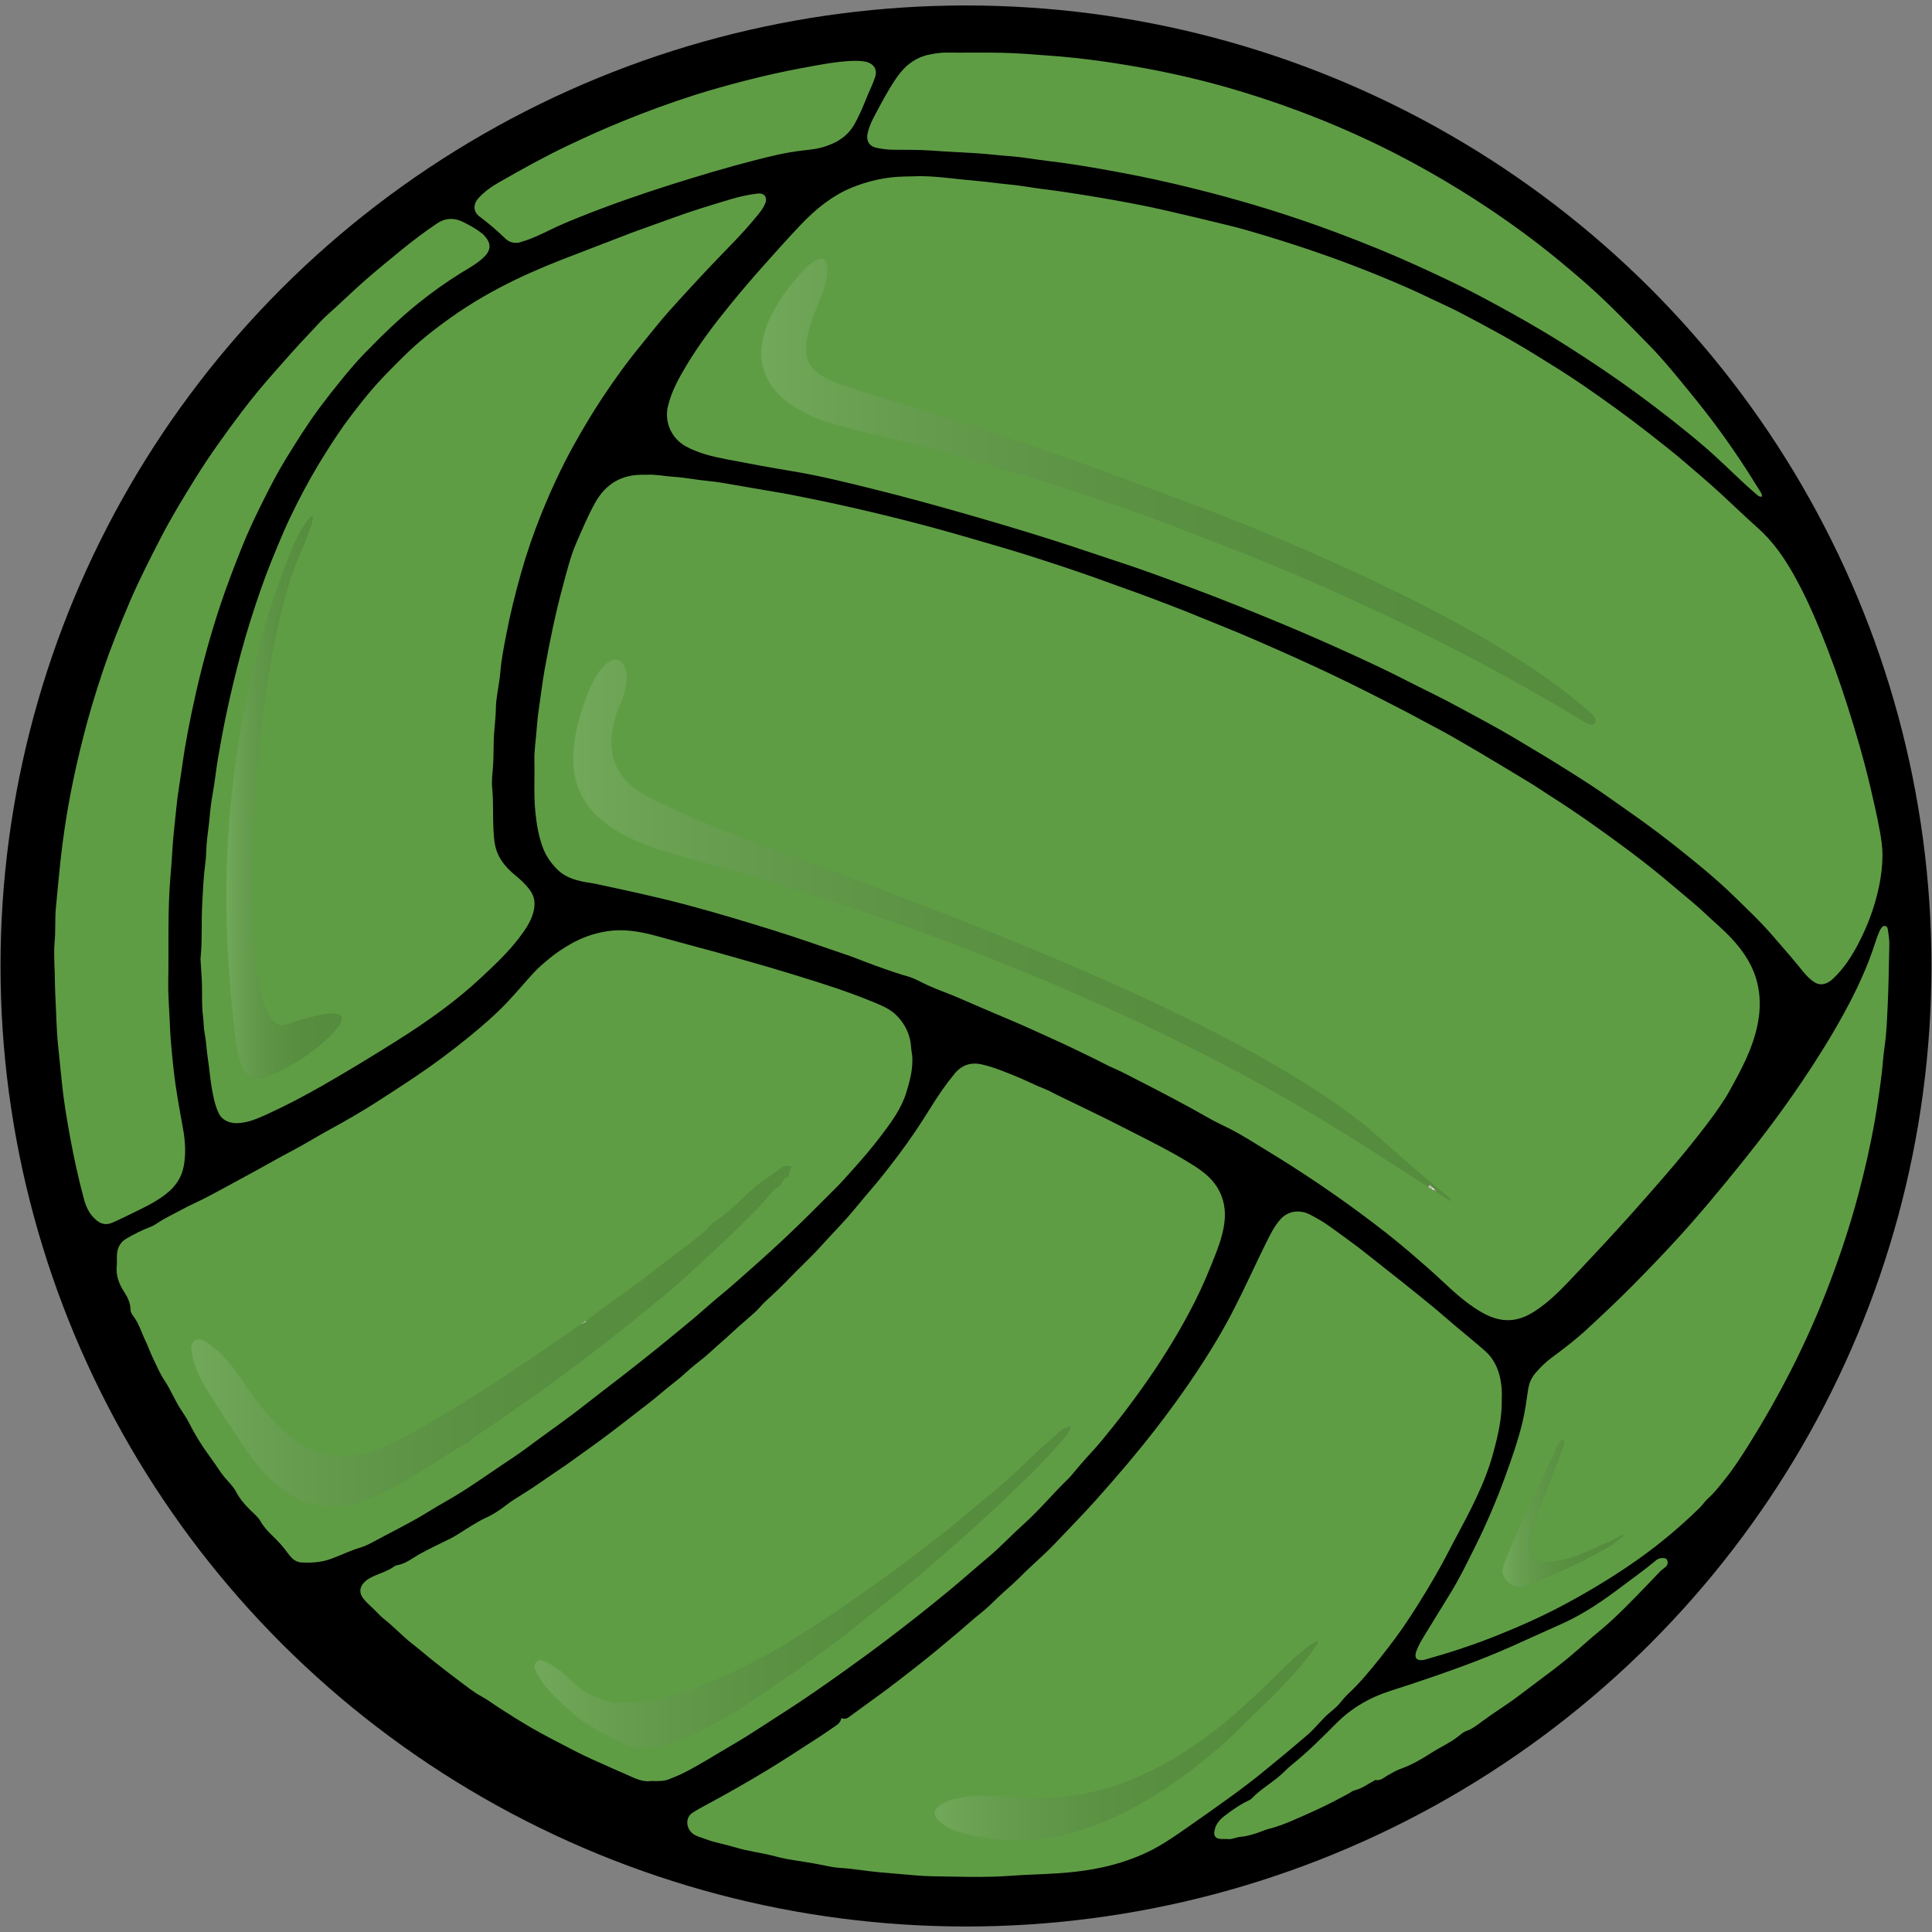 <?xml version="1.0" encoding="UTF-8"?>
<svg id="Sad" xmlns="http://www.w3.org/2000/svg" xmlns:xlink="http://www.w3.org/1999/xlink" viewBox="0 0 558.97 558.97">
  <rect x="0" y="0" width="558.97" height="558.97" fill="#808080" stroke="none"/>
  <defs>
    <style>
      .cls-1 {
        fill: url(#linear-gradient);
      }

      .cls-1, .cls-2, .cls-3, .cls-4, .cls-5, .cls-6, .cls-7, .cls-8, .cls-9, .cls-10, .cls-11, .cls-12, .cls-13 {
        stroke-width: 0px;
      }

      .cls-2 {
        fill: #f3f2f0;
      }

      .cls-3 {
        fill: url(#linear-gradient-3);
      }

      .cls-3, .cls-6, .cls-7, .cls-8, .cls-9, .cls-11, .cls-13 {
        opacity: .11;
      }

      .cls-4 {
        fill: #c0b8af;
      }

      .cls-5 {
        fill: #5f9d45;
      }

      .cls-6 {
        fill: url(#linear-gradient-2);
      }

      .cls-7 {
        fill: url(#linear-gradient-4);
      }

      .cls-8 {
        fill: url(#linear-gradient-6);
      }

      .cls-9 {
        fill: url(#linear-gradient-5);
      }

      .cls-10 {
        fill: #cbc1b5;
      }

      .cls-11 {
        fill: url(#linear-gradient-8);
      }

      .cls-12 {
        fill: #9f9286;
      }

      .cls-13 {
        fill: url(#linear-gradient-7);
      }
    </style>
    <linearGradient id="linear-gradient" x1=".15" y1="279.48" x2="558.82" y2="279.48" gradientUnits="userSpaceOnUse">
      <stop offset="0" stop-color="#000"/>
      <stop offset=".13" stop-color="#000"/>
      <stop offset="1" stop-color="#000"/>
    </linearGradient>
    <linearGradient id="linear-gradient-2" x1="165.85" y1="269.13" x2="419.84" y2="269.13" gradientUnits="userSpaceOnUse">
      <stop offset="0" stop-color="#fff"/>
      <stop offset=".01" stop-color="#f7f7f7"/>
      <stop offset=".09" stop-color="#c3c3c3"/>
      <stop offset=".17" stop-color="#959595"/>
      <stop offset=".26" stop-color="#6d6d6d"/>
      <stop offset=".35" stop-color="#4b4b4b"/>
      <stop offset=".44" stop-color="#2f2f2f"/>
      <stop offset=".55" stop-color="#1a1a1a"/>
      <stop offset=".66" stop-color="#0b0b0b"/>
      <stop offset=".8" stop-color="#020202"/>
      <stop offset="1" stop-color="#000"/>
    </linearGradient>
    <linearGradient id="linear-gradient-3" x1="220.21" y1="142.29" x2="461.67" y2="142.29" xlink:href="#linear-gradient-2"/>
    <linearGradient id="linear-gradient-4" x1="154.63" y1="459.12" x2="309.77" y2="459.12" xlink:href="#linear-gradient-2"/>
    <linearGradient id="linear-gradient-5" x1="55.33" y1="386.6" x2="229" y2="386.6" xlink:href="#linear-gradient-2"/>
    <linearGradient id="linear-gradient-6" x1="270.42" y1="503.62" x2="381.27" y2="503.62" xlink:href="#linear-gradient-2"/>
    <linearGradient id="linear-gradient-7" x1="65.45" y1="230.64" x2="98.93" y2="230.64" xlink:href="#linear-gradient-2"/>
    <linearGradient id="linear-gradient-8" x1="434.72" y1="437.78" x2="469.76" y2="437.78" xlink:href="#linear-gradient-2"/>
  </defs>
  <ellipse class="cls-1" cx="279.48" cy="279.48" rx="279.33" ry="277.9"/>
  <g>
    <path class="cls-5" d="m187.34,137.34c2.47-.09,5.06.45,7.66.62,3.4.21,6.72.93,10.1,1.22,2.42.21,4.83.69,7.23,1.09,3.93.66,7.85,1.4,11.78,2.03,3.47.55,6.91,1.26,10.35,1.96,8,1.61,15.96,3.45,23.88,5.4,7.88,1.94,15.7,4.08,23.47,6.36,5.55,1.63,11.12,3.2,16.63,4.97,7.15,2.31,14.3,4.63,21.36,7.23,4.25,1.57,8.55,3.03,12.79,4.63,5.08,1.92,10.15,3.85,15.16,5.93,3.47,1.44,6.97,2.8,10.44,4.25,3.3,1.38,6.58,2.82,9.85,4.26,7.6,3.33,15.14,6.78,22.58,10.43,5.35,2.63,10.66,5.36,15.96,8.09,2.54,1.31,5.03,2.73,7.56,4.04,4.29,2.22,8.46,4.66,12.62,7.1,5.55,3.26,11.05,6.6,16.55,9.94,1.68,1.02,3.28,2.17,4.95,3.22,7.51,4.74,14.74,9.88,21.87,15.16,3.82,2.83,7.59,5.74,11.25,8.79,2.83,2.36,5.64,4.74,8.46,7.11,1.41,1.18,2.77,2.43,4.12,3.7,2.3,2.16,4.73,4.18,6.89,6.49,3.68,3.93,6.56,8.29,7.71,13.63.65,3.04.74,6.08.32,9.18-.92,6.85-3.82,12.93-7.09,18.89-.86,1.56-1.68,3.15-2.64,4.66-2.26,3.56-4.8,6.94-7.4,10.26-3.26,4.16-6.61,8.24-10.09,12.24-3.31,3.81-6.62,7.63-10.01,11.38-2.31,2.56-4.63,5.12-6.97,7.65-3.56,3.84-7.15,7.65-10.75,11.45-3.04,3.21-6.18,6.25-9.89,8.66-2.47,1.61-5.13,2.71-8.22,2.59-2.86-.11-5.31-1.18-7.7-2.6-4.02-2.4-7.44-5.54-10.83-8.71-3.09-2.88-6.27-5.65-9.48-8.4-4.48-3.83-9.12-7.43-13.86-10.94-8.8-6.54-17.91-12.62-27.28-18.33-3.56-2.17-7.07-4.44-10.78-6.35-1.98-1.02-4.04-1.91-5.98-3.03-7.19-4.12-14.55-7.94-21.93-11.7-1.85-.94-3.67-1.95-5.59-2.75-1.81-.76-3.53-1.73-5.29-2.59-3.6-1.74-7.17-3.53-10.81-5.18-5.27-2.39-10.51-4.83-15.85-7.05-4.63-1.92-9.19-3.97-13.81-5.92-2.64-1.11-5.34-2.06-7.95-3.22-2.09-.93-4.06-2.16-6.28-2.76-2.06-.55-4.05-1.27-6.06-1.95-2.15-.72-4.26-1.54-6.38-2.33-1.34-.5-2.66-1.07-4.01-1.53-7.4-2.51-14.77-5.14-22.24-7.47-8.25-2.57-16.52-5.06-24.87-7.29-8.87-2.36-17.83-4.28-26.8-6.19-.99-.21-2-.31-2.99-.5-2.91-.57-5.73-1.49-7.84-3.63-1.64-1.67-3.08-3.61-3.96-5.81-1.37-3.44-1.97-7.04-2.35-10.73-.52-4.99-.17-9.97-.29-14.96-.07-2.91.42-5.78.63-8.67.17-2.37.42-4.71.78-7.06.53-3.51.92-7.05,1.55-10.54,1.47-8.11,3.11-16.19,5.27-24.15,1.17-4.29,2.19-8.65,3.99-12.73,1.7-3.86,3.3-7.75,5.38-11.45,3.11-5.53,7.73-8.2,14.05-8.07.3,0,.6,0,1.06,0Z"/>
    <path class="cls-5" d="m265.13,50.98c4.55-.09,9.04.51,13.54.98,2.6.27,5.22.47,7.82.8,3.66.47,7.35.72,11,1.33,2.82.48,5.67.76,8.49,1.17,3.36.49,6.72,1,10.06,1.56,3.88.65,7.75,1.31,11.61,2.05,3.34.64,6.66,1.34,9.97,2.1,6.22,1.44,12.44,2.9,18.63,4.44,3.19.79,6.34,1.72,9.48,2.67,11.51,3.47,22.85,7.4,33.96,11.98,4.86,2,9.68,4.09,14.41,6.39,2.74,1.33,5.55,2.54,8.24,3.95,7.36,3.84,14.66,7.78,21.72,12.14,4.52,2.78,9.04,5.57,13.42,8.56,6.64,4.54,13.17,9.24,19.51,14.2,3.61,2.82,7.23,5.65,10.7,8.63,3.39,2.91,6.8,5.8,10.09,8.83,3.64,3.35,7.2,6.79,10.89,10.08,4.16,3.72,7.27,8.14,10,12.91,3.2,5.6,5.83,11.45,8.25,17.42,2.73,6.73,5.19,13.56,7.41,20.48,2.6,8.1,4.98,16.26,6.92,24.54.95,4.04,1.85,8.1,2.61,12.18.44,2.38.8,4.82.78,7.24-.02,2.95-.39,5.91-.99,8.82-1.22,5.86-3.28,11.43-6.06,16.72-1.92,3.64-4.15,7.08-7.18,9.94-.57.54-1.17,1.01-1.9,1.32-1.24.55-2.42.49-3.58-.25-1.85-1.18-3.14-2.91-4.48-4.56-2.48-3.05-5.09-5.98-7.65-8.95-3.63-4.21-7.69-8-11.66-11.87-4.01-3.9-8.32-7.48-12.68-11-3.9-3.14-7.83-6.23-11.87-9.18-3.46-2.54-7.02-4.95-10.5-7.45-4.07-2.93-8.31-5.61-12.55-8.28-5.04-3.19-10.17-6.24-15.29-9.29-5.33-3.18-10.84-6.06-16.29-9.03-5.03-2.75-10.23-5.18-15.33-7.8-4.78-2.46-9.64-4.74-14.52-6.98-6.67-3.06-13.39-6.03-20.17-8.86-9.26-3.87-18.57-7.61-27.97-11.11-7.22-2.69-14.45-5.36-21.79-7.73-5.74-1.86-11.44-3.85-17.19-5.68-9.16-2.91-18.38-5.64-27.63-8.27-7.98-2.27-15.99-4.46-24.04-6.46-7.93-1.97-15.85-3.96-23.93-5.3-6.52-1.08-13.03-2.28-19.52-3.54-3.92-.76-7.81-1.72-11.37-3.64-4.3-2.32-6.32-7.16-5.26-11.62,1.04-4.36,3.17-8.2,5.45-11.98,3.72-6.18,8.09-11.92,12.64-17.5,2.93-3.59,5.93-7.13,9.02-10.6,3.72-4.18,7.44-8.36,11.29-12.41,4.28-4.51,9.06-8.46,14.92-10.84,3.66-1.48,7.45-2.47,11.41-2.92,2.39-.27,4.77-.25,7.15-.31Z"/>
    <path class="cls-5" d="m188.56,515.26c-3.08.51-5.73-1.24-8.52-2.38-.88-.36-1.76-.75-2.63-1.15-3.75-1.71-7.55-3.28-11.21-5.2-4.14-2.18-8.35-4.25-12.39-6.6-3.26-1.9-6.46-3.9-9.63-5.96-1.64-1.07-3.2-2.26-4.95-3.2-2.21-1.2-4.21-2.82-6.24-4.34-2.35-1.75-4.66-3.55-6.96-5.36-2.35-1.84-4.6-3.82-6.95-5.65-2.73-2.12-5.03-4.69-7.74-6.81-1.11-.87-2.08-1.92-3.07-2.92-1.06-1.07-2.25-2.02-3.18-3.23-1.17-1.53-1.12-3.12.18-4.54.96-1.04,2.16-1.61,3.41-2.15,1.76-.76,3.62-1.32,5.2-2.45.27-.19.59-.39.91-.44,2.67-.45,4.67-2.2,6.94-3.43,2.74-1.48,5.55-2.83,8.35-4.2,2.23-1.09,4.22-2.58,6.35-3.84,1.31-.78,2.58-1.58,3.98-2.2,2.23-.98,4.26-2.36,6.18-3.84,1.62-1.25,3.35-2.3,5.07-3.36,3.27-2.02,6.36-4.3,9.56-6.43,3.28-2.19,6.46-4.54,9.67-6.84,4.31-3.09,8.51-6.31,12.68-9.58,2.57-2.02,5.22-3.94,7.68-6.08,2.34-2.04,4.88-3.81,7.16-5.93,1.72-1.61,3.63-3.03,5.46-4.53,1.05-.86,2.04-1.79,3.03-2.7,1.58-1.45,3.24-2.81,4.8-4.29,2.25-2.13,4.67-4.07,6.95-6.18,1.04-.96,1.87-2.09,2.92-3.04,2.31-2.07,4.56-4.24,6.7-6.46,3.13-3.26,6.48-6.31,9.5-9.67,2.45-2.72,5.02-5.34,7.45-8.08,2.27-2.57,4.39-5.28,6.64-7.87,2.84-3.28,5.48-6.72,8.1-10.17,3.33-4.41,6.39-9,9.3-13.7,2.11-3.4,4.36-6.71,6.91-9.8,2.03-2.47,4.65-3.43,7.87-2.7,3.54.8,6.86,2.21,10.2,3.57,2.72,1.11,5.32,2.49,8.06,3.54,1.15.44,2.23,1.08,3.34,1.63,6.41,3.13,12.87,6.16,19.21,9.42,6.73,3.46,13.57,6.74,20,10.77,2.94,1.84,5.71,3.86,7.51,6.94,1.8,3.09,2.33,6.4,1.89,9.92-.55,4.42-2.3,8.45-3.92,12.53-1.8,4.5-3.84,8.91-6.12,13.19-4.07,7.67-8.69,15-13.73,22.08-2.78,3.9-5.65,7.73-8.65,11.45-2.01,2.49-4,5.01-6.21,7.36-2.12,2.25-4.07,4.66-6.09,7.01-.11.13-.22.25-.35.37-4.45,4.26-8.36,9.06-12.94,13.17-3.57,3.2-6.84,6.73-10.52,9.81-3.72,3.11-7.33,6.33-11.06,9.42-5.99,4.96-12.1,9.76-18.3,14.46-4.4,3.34-8.88,6.57-13.38,9.79-2.66,1.9-5.36,3.76-8.05,5.62-4.69,3.24-9.51,6.29-14.3,9.38-2.84,1.83-5.68,3.68-8.61,5.36-4.89,2.82-9.62,5.92-14.69,8.43-1.11.55-2.3.94-3.43,1.46-1.66.76-3.42.69-5.34.64Z"/>
    <path class="cls-5" d="m33.83,365.78c0-.88-.03-1.77,0-2.65.09-2.08.95-3.76,2.78-4.81,2.24-1.29,4.54-2.46,6.97-3.38,1.41-.53,2.6-1.61,3.96-2.31,3.04-1.57,6.02-3.27,9.14-4.71,2.58-1.18,5.06-2.57,7.57-3.9,3.17-1.7,6.33-3.43,9.49-5.16,3.57-1.96,7.1-3.98,10.7-5.87,3.77-1.98,7.37-4.25,11.11-6.28,4.45-2.43,8.85-4.95,13.12-7.68,3.83-2.45,7.65-4.93,11.42-7.46,5.39-3.62,10.6-7.49,15.62-11.6,3.84-3.14,7.6-6.37,11.01-9.97,2.72-2.86,5.23-5.91,7.92-8.8,1.28-1.37,2.74-2.6,4.19-3.8,1.96-1.62,4.07-3.03,6.28-4.29,3.22-1.84,6.65-3.05,10.3-3.64,5.01-.82,9.85.03,14.67,1.36,4.1,1.13,8.19,2.27,12.3,3.35,3.31.87,6.62,1.8,9.91,2.74,3.4.98,6.81,1.93,10.21,2.92,2.49.73,4.98,1.49,7.46,2.25,7.47,2.29,14.92,4.64,22.15,7.6,2.67,1.09,5.44,2.14,7.49,4.3,2.44,2.56,3.83,5.62,4.02,9.19.05.88.28,1.74.33,2.62.2,3.53-.7,6.89-1.71,10.21-1.47,4.81-4.43,8.77-7.44,12.73-2.53,3.33-5.24,6.51-8.04,9.61-1.62,1.79-3.2,3.63-4.91,5.33-3.74,3.7-7.42,7.47-11.21,11.12-3.57,3.44-7.2,6.81-10.89,10.11-2.15,1.92-4.33,3.82-6.48,5.75-2.94,2.63-6.06,5.06-9,7.68-1.85,1.65-3.73,3.25-5.65,4.82-2.96,2.43-5.9,4.88-8.88,7.28-3.21,2.58-6.45,5.13-9.7,7.66-3.44,2.68-6.93,5.29-10.35,8-5.73,4.55-11.77,8.67-17.62,13.05-2.26,1.7-4.66,3.23-7,4.81-3.76,2.54-7.49,5.14-11.32,7.58-3.13,2-6.44,3.73-9.59,5.7-5.32,3.32-10.97,6.01-16.46,9.01-1.14.62-2.34,1.17-3.58,1.54-2.78.84-5.39,2.11-8.09,3.13-2.9,1.1-5.85,1.31-8.87,1.13-1.92-.12-3.06-1.55-4.05-2.9-1.26-1.73-2.68-3.29-4.22-4.76-1.33-1.27-2.57-2.61-3.49-4.21-.78-1.36-2-2.32-3.09-3.4-1.56-1.55-2.97-3.17-3.99-5.14-.84-1.63-2.23-2.88-3.39-4.28-1.09-1.32-1.96-2.76-2.94-4.14-.58-.81-1.15-1.64-1.74-2.44-2.12-2.9-3.96-5.96-5.58-9.16-.71-1.41-1.65-2.7-2.49-4.04-1.67-2.63-2.84-5.57-4.56-8.14-1.46-2.18-2.4-4.53-3.52-6.84-.72-1.49-1.23-3.07-1.95-4.54-1.17-2.42-1.89-5.06-3.56-7.25-.42-.55-.83-1.21-.83-1.93-.02-1.92-.86-3.61-1.83-5.09-1.63-2.49-2.5-5.04-2.12-7.99Z"/>
    <path class="cls-5" d="m434.49,404.62c.12,5.71-1.12,10.83-2.51,15.92-2.47,9.04-6.95,17.2-11.33,25.39-1.2,2.25-2.34,4.53-3.57,6.77-2.75,5.01-5.73,9.86-8.82,14.67-2.73,4.24-5.75,8.28-8.88,12.21-2.94,3.69-5.96,7.37-9.44,10.6-1.17,1.08-2.03,2.42-3.16,3.52-1.22,1.19-2.62,2.16-3.8,3.41-1.71,1.8-3.3,3.69-5.24,5.29-2.29,1.89-4.5,3.87-6.82,5.74-2.36,1.91-4.66,3.89-7.03,5.77-2.38,1.88-4.79,3.72-7.25,5.5-4.38,3.17-8.79,6.3-13.23,9.39-3.64,2.53-7.27,5.08-11.29,7-4.92,2.35-10.12,3.94-15.45,4.92-3.44.63-6.95,1.03-10.48,1.26-4.8.32-9.6.4-14.38.76-5.49.4-10.97.31-16.45.2-3.52-.07-7.07-.04-10.58-.36-3.5-.32-7.02-.6-10.51-.91-3.75-.33-7.45-1.04-11.22-1.25-1.69-.09-3.37-.45-5.03-.8-3.39-.71-6.82-1.14-10.22-1.74-1.19-.21-2.39-.5-3.54-.81-3.82-1.03-7.78-1.44-11.55-2.59-2.91-.89-5.93-1.37-8.76-2.45-1.44-.54-3.02-.82-4.14-2.13-1.4-1.65-1.3-4.21.49-5.38,1.42-.93,2.93-1.74,4.43-2.55,5.68-3.04,11.26-6.24,16.79-9.56,4.91-2.94,9.65-6.13,14.48-9.2,2.05-1.3,4.03-2.72,6.05-4.08.74-.49,1.21-1.17,1.38-2.04.77.29,1.45.23,2.16-.3,3.57-2.63,7.2-5.18,10.76-7.83,2.92-2.17,5.78-4.43,8.66-6.67,4.12-3.21,8.12-6.57,12.11-9.93,2.27-1.92,4.46-3.93,6.8-5.78,1.66-1.32,3.18-2.83,4.7-4.3,2.1-2.03,4.38-3.86,6.43-5.94,3.37-3.42,7.09-6.49,10.39-9.99,3.87-4.11,7.85-8.12,11.61-12.33,6.15-6.87,12.13-13.87,17.76-21.18,6.35-8.24,12.27-16.74,17.57-25.68,3.38-5.7,6.31-11.64,9.14-17.61,1.56-3.28,3.1-6.58,4.73-9.83,1.21-2.41,2.36-4.89,4.24-6.98,2.39-2.66,5.91-2.71,8.51-1.34,1.99,1.05,3.96,2.15,5.78,3.48,3.58,2.62,7.22,5.15,10.68,7.93,3.36,2.7,6.77,5.33,10.14,8.02,3.18,2.54,6.34,5.09,9.48,7.67,1.97,1.62,3.86,3.33,5.81,4.97,2.92,2.47,5.91,4.86,8.77,7.38,2.5,2.21,3.85,5.09,4.47,8.34.37,1.92.45,3.85.37,5.42Z"/>
    <path class="cls-5" d="m58.02,277.32c.54-5.31.19-10.65.49-15.96.22-3.85.36-7.72.89-11.56.25-1.82.24-3.68.38-5.53.19-2.59.64-5.15.86-7.74.2-2.29.48-4.58.89-6.86.62-3.4.96-6.86,1.54-10.27.72-4.21,1.49-8.41,2.36-12.59,1.26-6,2.7-11.96,4.29-17.88,1.7-6.32,3.69-12.55,5.85-18.73,1.93-5.52,4.17-10.93,6.48-16.3,1.22-2.82,2.57-5.59,3.94-8.32,2.53-5.01,5.29-9.92,8.3-14.67,2.36-3.73,4.77-7.41,7.47-10.9,2.4-3.11,4.81-6.23,7.47-9.14,2.43-2.66,4.97-5.21,7.53-7.74,4.26-4.21,8.94-7.9,13.83-11.36,5.8-4.11,11.94-7.65,18.32-10.74,5.96-2.89,12.11-5.37,18.32-7.71,5.06-1.91,10.07-3.93,15.13-5.83,3.92-1.47,7.89-2.81,11.81-4.27,5.62-2.08,11.36-3.81,17.1-5.53,2.61-.78,5.27-1.39,7.99-1.69,1.89-.21,2.84,1.09,2.14,2.83-.63,1.58-1.74,2.87-2.81,4.16-2.15,2.58-4.39,5.08-6.75,7.49-4.01,4.11-7.97,8.27-11.85,12.5-2.27,2.47-4.55,4.95-6.78,7.46-2.65,2.98-5.08,6.16-7.62,9.24-4.09,4.97-7.86,10.18-11.4,15.55-2.91,4.4-5.6,8.93-8.17,13.54-3.59,6.45-6.66,13.13-9.42,19.96-2.28,5.64-4.25,11.39-5.9,17.26-1.66,5.91-3.14,11.85-4.28,17.87-.67,3.51-1.37,7.02-1.66,10.6-.18,2.12-.58,4.23-.89,6.34-.19,1.26-.37,2.54-.39,3.78-.03,2.44-.31,4.85-.5,7.26-.27,3.36-.08,6.72-.35,10.05-.16,2.02-.43,4.05-.23,6.05.39,3.99.16,7.98.36,11.97.08,1.48.16,3,.45,4.47.72,3.72,2.94,6.47,5.81,8.81,1.62,1.32,3.14,2.75,4.38,4.46,1.41,1.95,1.5,4.08.91,6.3-.73,2.74-2.33,5.02-4.01,7.25-3.15,4.2-6.98,7.78-10.78,11.35-7.46,7.02-15.79,12.93-24.44,18.39-7.12,4.49-14.32,8.87-21.63,13.06-5.25,3-10.6,5.83-16.11,8.35-2.68,1.22-5.39,2.43-8.45,2.6-2.56.14-4.68-.9-5.62-2.89-1.11-2.35-1.58-4.84-2.01-7.34-.48-2.78-.68-5.61-1.12-8.4-.38-2.39-.43-4.82-.91-7.21-.32-1.57-.26-3.22-.47-4.82-.5-3.75-.15-7.52-.41-11.27-.13-1.9-.23-3.8-.35-5.71Z"/>
    <path class="cls-5" d="m546.62,273.68c-.15,6.36-.21,12-.49,17.61-.19,3.91-.32,7.84-.91,11.74-.38,2.56-.5,5.17-.82,7.75-.54,4.44-1.19,8.86-1.95,13.27-1.27,7.28-2.91,14.48-4.81,21.61-2.26,8.5-5.01,16.85-8.12,25.09-3.36,8.93-7.23,17.63-11.56,26.12-3.62,7.08-7.54,13.99-11.77,20.74-2.26,3.6-4.54,7.18-7.21,10.49-1.52,1.88-2.99,3.81-4.82,5.44-.85.76-1.48,1.77-2.3,2.58-5.46,5.37-11.3,10.29-17.55,14.75-6.9,4.91-14.11,9.28-21.58,13.29-6.4,3.43-13,6.38-19.74,9.07-6.62,2.65-13.39,4.87-20.25,6.8-.29.08-.58.19-.88.24-2,.29-2.77-.63-2.09-2.52.58-1.6,1.45-3.07,2.33-4.52,2.52-4.15,5.08-8.27,7.62-12.41,2.64-4.31,4.82-8.85,7.08-13.36,3.34-6.68,6.25-13.55,8.8-20.57,1.82-5.02,3.58-10.06,4.85-15.25.78-3.18,1.19-6.42,1.67-9.64.27-1.81.98-3.42,2.13-4.76,1.38-1.6,2.89-3.11,4.62-4.39,3.56-2.64,7.08-5.32,10.34-8.34,4.54-4.21,9.06-8.44,13.4-12.84,4.14-4.19,8.23-8.45,12.22-12.78,3.41-3.7,6.71-7.5,9.95-11.35,3.12-3.71,6.2-7.46,9.24-11.24,6.05-7.53,11.84-15.23,17.24-23.23,4.28-6.34,8.34-12.81,12.03-19.51,3.76-6.83,7.06-13.84,9.4-21.28.31-.98.7-1.94,1.1-2.89.16-.39.41-.75.66-1.08.23-.29.55-.49.96-.41.49.1.69.46.76.91.29,1.86.55,3.72.43,4.87Z"/>
    <path class="cls-5" d="m15.74,279.57c0-2.77-.17-4.79.04-6.77.35-3.39.07-6.8.39-10.17.43-4.45.83-8.9,1.3-13.34.73-6.8,1.75-13.55,3.05-20.25.99-5.11,2.17-10.18,3.43-15.23,1.65-6.6,3.61-13.1,5.77-19.53,2.34-6.96,5.08-13.77,7.98-20.52,2.67-6.2,5.75-12.2,8.84-18.2,2.98-5.77,6.35-11.33,9.78-16.85,4.26-6.87,8.98-13.43,13.85-19.86,2.89-3.81,5.96-7.5,9.14-11.09,3.3-3.73,6.56-7.48,10.01-11.08,1.81-1.88,3.49-3.9,5.45-5.63,3.78-3.34,7.35-6.89,11.16-10.2,3.35-2.91,6.77-5.72,10.21-8.52,3.3-2.68,6.69-5.26,10.22-7.63,2.52-1.69,5.08-1.78,7.77-.4,1.79.92,3.58,1.83,5.14,3.12.14.12.31.2.44.32,2.11,2.12,2.89,4.17.24,6.71-1.99,1.91-4.44,3.19-6.76,4.63-4.13,2.59-8.09,5.39-11.89,8.44-5.71,4.57-10.94,9.66-16.01,14.9-2.23,2.31-4.3,4.77-6.34,7.26-2.23,2.72-4.4,5.49-6.5,8.31-3.59,4.83-6.76,9.93-9.91,15.05-2.26,3.68-4.23,7.52-6.16,11.37-2.37,4.71-4.65,9.48-6.59,14.4-2.15,5.42-4.25,10.85-6.08,16.38-2.81,8.47-5.18,17.07-7.13,25.76-1.53,6.84-2.92,13.73-3.87,20.68-.57,4.13-1.34,8.24-1.72,12.38-.27,2.83-.61,5.65-.86,8.48-.3,3.44-.43,6.89-.75,10.31-.95,10.42-.51,20.85-.7,31.27-.07,4.07.31,8.11.46,12.17.15,4.4.61,8.8,1.09,13.19.63,5.83,1.73,11.59,2.76,17.36.62,3.52.83,7.09.16,10.66-.63,3.34-2.44,5.9-5.07,7.96-2.21,1.74-4.66,3.09-7.18,4.32-2.8,1.36-5.56,2.78-8.41,4.02-1.65.72-3.06.48-4.42-.58-2.03-1.57-3.1-3.76-3.74-6.11-1.62-5.96-2.94-12.01-4.05-18.08-.94-5.17-1.83-10.36-2.36-15.59-.37-3.67-.73-7.33-1.12-11-.49-4.65-.51-9.31-.77-13.96-.18-3.21-.14-6.42-.27-8.86Z"/>
    <path class="cls-5" d="m509.8,143.67c-.68.14-1.07-.18-1.43-.48-1.24-1.07-2.48-2.15-3.68-3.26-3.88-3.59-7.62-7.34-11.64-10.77-6.32-5.4-12.89-10.51-19.6-15.43-6.33-4.65-12.86-9-19.47-13.23-5.33-3.41-10.78-6.62-16.32-9.7-5.54-3.07-11.09-6.12-16.81-8.86-7.08-3.39-14.21-6.69-21.48-9.68-8.85-3.64-17.8-6.98-26.9-9.96-11.11-3.64-22.39-6.72-33.79-9.36-6.04-1.4-12.12-2.61-18.22-3.71-5.79-1.04-11.61-1.99-17.46-2.68-3.56-.42-7.09-1.09-10.65-1.35-3.27-.24-6.53-.65-9.8-.86-4.31-.27-8.63-.45-12.92-.77-3.84-.29-7.67-.19-11.51-.25-1.48-.02-2.92-.25-4.34-.51-2.32-.42-3.28-2.1-2.72-4.42.39-1.6,1.03-3.13,1.8-4.57,2.02-3.8,4-7.63,6.44-11.2,2.39-3.5,5.45-6.03,9.7-6.85,1.55-.3,3.1-.56,4.7-.55,5.31.05,10.62-.06,15.93.05,3.7.08,7.4.31,11.1.62,1.99.17,4,.26,6,.45,2.72.26,5.44.52,8.15.87,3.13.39,6.26.83,9.37,1.33,3.54.57,7.07,1.19,10.59,1.89,6.69,1.34,13.32,2.9,19.88,4.77,7.21,2.06,14.32,4.39,21.34,7.03,9.42,3.54,18.62,7.57,27.57,12.15,6.61,3.39,13.07,7.05,19.38,10.97,7.7,4.79,15.16,9.93,22.33,15.46,3.89,3,7.66,6.16,11.4,9.35,7.15,6.09,13.66,12.82,20.21,19.51,3.22,3.28,6.21,6.81,9.14,10.37,3.05,3.7,6.07,7.42,8.97,11.23,5.08,6.67,9.73,13.64,14.12,20.78.28.45.61.91.61,1.61Z"/>
    <path class="cls-5" d="m149.43,70.26c-1.32.06-2.38-.44-3.23-1.25-2.36-2.28-4.84-4.41-7.48-6.38-1.82-1.36-1.88-3.52-.32-5.26,1.68-1.88,3.7-3.32,5.88-4.57,6.61-3.78,13.26-7.48,20.14-10.75,5.11-2.43,10.27-4.75,15.52-6.89,6.94-2.84,13.97-5.41,21.11-7.69,4.76-1.51,9.57-2.84,14.4-4.09,5.42-1.4,10.88-2.64,16.37-3.65,4.47-.82,8.94-1.73,13.51-2.05,1.59-.11,3.12-.14,4.69.09,2.07.31,4.1,1.73,3.15,4.6-.63,1.91-1.54,3.69-2.29,5.54-1.13,2.81-2.26,5.61-3.81,8.25-2.02,3.45-5.13,5.23-8.78,6.35-2.05.63-4.18.81-6.28,1.06-4.61.53-9.1,1.63-13.57,2.78-8.14,2.09-16.19,4.5-24.2,7.03-9.12,2.88-18.14,6.04-27.01,9.6-2.77,1.11-5.52,2.27-8.2,3.59-2.57,1.26-5.15,2.49-7.91,3.32-.58.17-1.15.42-1.7.36Z"/>
    <path class="cls-5" d="m355.03,532.06c-.77,0-1.26.02-1.75,0-1.56-.07-2.19-.83-1.91-2.38.32-1.76,1.38-3.12,2.75-4.17,2.13-1.62,4.28-3.21,6.71-4.38.49-.24,1.02-.48,1.39-.86,2.2-2.3,4.92-3.95,7.37-5.92,1.51-1.21,2.8-2.68,4.33-3.9,4.51-3.63,8.58-7.72,12.65-11.81,4.41-4.43,9.65-7.49,15.62-9.41,6.31-2.02,12.6-4.13,18.83-6.38,5.78-2.08,11.49-4.33,17.1-6.86,4.71-2.13,9.44-4.23,14.15-6.37,6.13-2.79,11.64-6.59,16.98-10.63,3.29-2.49,6.67-4.85,9.83-7.52.52-.44,1.14-.7,1.85-.69.56,0,1.15-.01,1.41.6.27.66.21,1.32-.34,1.85-.52.5-1.15.86-1.67,1.4-4.49,4.69-8.94,9.43-13.69,13.87-2.47,2.32-5.17,4.4-7.71,6.66-3.04,2.7-6.12,5.35-9.36,7.81-3.43,2.6-6.9,5.16-10.33,7.77-3.38,2.57-7.03,4.76-10.45,7.3-1.37,1.02-2.77,2.15-4.48,2.74-.72.25-1.38.76-1.98,1.26-2.53,2.08-5.56,3.4-8.3,5.16-2.71,1.74-5.55,3.41-8.66,4.51-1.35.48-2.62,1.22-3.87,1.93-1.09.62-2,1.61-3.45,1.36-.24-.04-.54.23-.8.37-1.74.94-3.33,2.14-5.31,2.6-.68.16-1.28.69-1.92,1.03-3.36,1.82-6.76,3.59-10.23,5.13-4.21,1.86-8.38,3.93-12.9,5.06-1,.25-1.94.72-2.92,1.04-1.61.52-3.2,1.05-4.95,1.19-1.41.11-2.77.9-3.99.64Z"/>
  </g>
  <path class="cls-6" d="m419.4,347.35c-5.22-3.33-10.47-6.62-15.65-10-9-5.88-18.1-11.59-27.39-17.01-8.6-5.02-17.33-9.82-26.2-14.37-9.95-5.1-20.01-9.99-30.21-14.59-9.76-4.4-19.62-8.57-29.54-12.58-11-4.44-22.11-8.57-33.3-12.5-13.88-4.87-27.88-9.36-42-13.5-7.29-2.14-14.64-4.08-21.93-6.22-6.33-1.86-12.44-4.25-17.77-8.26-6.17-4.64-9.51-10.69-9.57-18.49-.05-5.79,1.38-11.27,3.26-16.67.97-2.81,2.06-5.57,3.72-8.07.98-1.48,2.01-2.89,3.63-3.75,1.72-.92,3.25-.45,4.1,1.29.77,1.58.89,3.27.65,4.97-.27,1.98-.8,3.9-1.59,5.75-1.27,2.96-2.27,6.03-2.6,9.23-.73,6.95,1.89,12.41,7.77,16.31,2.75,1.82,5.73,3.2,8.72,4.56,5.32,2.41,10.62,4.86,16.08,6.92,10.47,3.94,20.96,7.83,31.44,11.73,11.74,4.36,23.45,8.82,35.12,13.39,13.81,5.41,27.53,11.05,41.11,17.02,11.86,5.21,23.59,10.7,35.1,16.65,9.41,4.86,18.65,10.01,27.55,15.73,6.4,4.12,12.65,8.48,18.34,13.53,5.86,5.2,11.75,10.37,17.79,15.36,1.26,1.04,2.51,2.11,3.76,3.17.08.36-.02.53-.41.41Z"/>
  <path class="cls-4" d="m413.19,343.32c.14-.14.28-.27.41-.41.39.04.64.24.75.62.16.17.16.33-.02.48-.43-.14-.89-.25-1.14-.69Z"/>
  <path class="cls-2" d="m414.33,344c0-.16.01-.32.02-.48.22.18.44.36.66.54.02.07.03.15.05.22-.3.04-.57.02-.73-.28Z"/>
  <path class="cls-12" d="m415.06,344.29c-.08-.06-.1-.14-.05-.22.1.04.22.06.31.12.13.1.23.23.34.35-.07.06-.13.18-.2.18-.27,0-.38-.17-.4-.43Z"/>
  <path class="cls-3" d="m220.22,102.27c.13-4,1.22-7.75,3.06-11.28,2.5-4.82,5.66-9.19,9.47-13.08.64-.65,1.33-1.25,2.03-1.83.37-.31.8-.55,1.24-.76,2-.99,3.2-.34,3.36,1.86.16,2.15-.31,4.23-.98,6.25-.75,2.24-1.63,4.43-2.51,6.62-.98,2.42-1.74,4.9-2.31,7.44-.41,1.81-.43,3.63-.17,5.43.34,2.43,1.87,4.15,3.87,5.46,2.98,1.96,6.34,3.08,9.71,4.12,6.09,1.89,12.21,3.69,18.31,5.56,4.65,1.43,9.3,2.85,13.91,4.38,6.62,2.2,13.2,4.54,19.82,6.74,6.98,2.32,13.91,4.78,20.81,7.31,7.24,2.66,14.46,5.39,21.68,8.09,4.61,1.73,9.24,3.4,13.81,5.22,10.41,4.13,20.72,8.5,30.93,13.12,8.44,3.81,16.81,7.75,25.06,11.96,10.2,5.21,20.19,10.76,29.79,17.01,6.68,4.35,13.1,9.06,19.07,14.35.55.49,1.14.94,1.36,1.68.14.47.24.99-.14,1.38-.41.41-.92.52-1.51.3-1.21-.44-2.26-1.18-3.34-1.84-9.57-5.8-19.33-11.27-29.22-16.51-7.09-3.76-14.27-7.38-21.49-10.87-5.8-2.81-11.66-5.52-17.53-8.18-9.92-4.5-19.96-8.74-30.11-12.72-4.31-1.69-8.64-3.32-12.94-5.03-3.78-1.51-7.57-2.97-11.39-4.36-13.49-4.87-27.11-9.37-40.84-13.51-10.07-3.04-20.19-5.89-30.39-8.48-6.71-1.71-13.47-3.26-20.16-5.03-5.14-1.36-10.03-3.39-14.35-6.56-3.64-2.66-6.32-6.03-7.41-10.47-.3-1.23-.53-2.48-.49-3.77Z"/>
  <path class="cls-7" d="m309.77,412.5c-.11,1.49-.95,2.51-1.79,3.48-4.18,4.89-8.6,9.56-13.31,13.93-2.76,2.56-5.38,5.27-8.18,7.77-2.7,2.42-5.28,4.98-8.06,7.31-3.04,2.57-5.95,5.28-8.98,7.85-3.62,3.08-7.26,6.14-10.98,9.09-3.34,2.65-6.71,5.27-10.02,7.95-3.51,2.83-7.11,5.56-10.74,8.22-3.09,2.26-6.22,4.49-9.36,6.7-4.67,3.28-9.42,6.43-14.19,9.55-2.56,1.68-5.25,3.15-7.94,4.63-2.89,1.58-5.8,3.14-8.91,4.24-3.5,1.23-7,2.5-10.8,2.53-2.21.01-4.34-.44-6.3-1.36-5.2-2.43-10.37-5.05-14.65-8.86-3.42-3.05-6.96-6.08-9.49-10.02-.52-.82-.89-1.69-1.25-2.58-.35-.87-.24-1.44.4-2.1.62-.65,1.16-.58,1.94-.3,1.73.62,3.22,1.57,4.69,2.66,2.38,1.77,4.23,4.11,6.75,5.75,2.72,1.77,5.65,2.98,8.78,3.6,1.76.35,3.65.04,5.48.1,3.18.11,6.21-.67,9.22-1.48,4.81-1.29,9.54-2.87,14.13-4.78,2.77-1.15,5.48-2.45,8.18-3.76,5.14-2.5,10.13-5.27,14.97-8.27,5.82-3.6,11.58-7.29,17.15-11.29,3.41-2.44,6.85-4.85,10.29-7.26,2.9-2.04,5.66-4.26,8.48-6.41,3.15-2.4,6.33-4.77,9.43-7.24,2.5-1.99,4.89-4.11,7.34-6.15,2.82-2.35,5.76-4.57,8.46-7.04,2.72-2.5,5.49-4.96,8.12-7.57,2.62-2.6,5.48-4.95,8.22-7.43.83-.75,1.93-.95,2.94-1.45Z"/>
  <path class="cls-9" d="m169.58,382.23c2.71-2.25,5.62-4.24,8.45-6.34,2.93-2.17,5.98-4.2,8.83-6.47,5.42-4.3,11.08-8.28,16.45-12.64,1.36-1.11,2.21-2.66,3.74-3.59,4.66-2.84,8.03-7.19,12.29-10.52,2.3-1.8,4.79-3.31,7.12-5.06.72-.54,1.63-.14,2.54-.24-.17,1.07-.92,1.8-.74,2.76.02.1-.06.32-.11.32-1.78.22-1.6,2.39-3.19,3.06-1.27.54-2.09,2.12-3.12,3.24-5.08,5.57-10.56,10.74-16.07,15.88-3.69,3.44-7.42,6.85-11.21,10.18-2.68,2.35-5.49,4.57-8.27,6.82-5.25,4.24-10.5,8.47-15.88,12.54-5.38,4.07-10.79,8.11-16.3,12.01-5.61,3.97-11.27,7.88-16.99,11.68-.36.24-.7.44-.9.86-.12.26-.38.52-.64.63-3.94,1.66-7.22,4.38-10.84,6.55-5.06,3.03-10.01,6.23-15.42,8.65-3.27,1.46-6.64,2.79-10.18,3.16-5.08.53-10.02-.1-14.56-2.89-5.36-3.29-9.48-7.76-13.02-12.83-4.03-5.79-7.83-11.73-11.58-17.7-1.49-2.37-2.7-4.89-3.68-7.51-.51-1.38-.64-2.82-.92-4.24-.14-.73.04-1.45.43-2.09.55-.89,1.24-1.1,2.3-.85,1.17.28,2.1.95,3.02,1.65,3.39,2.58,5.99,5.87,8.39,9.31,3.06,4.38,6.05,8.81,9.79,12.68,1.82,1.89,3.73,3.7,5.9,5.16,4.76,3.19,9.94,5.26,15.81,4.78,3.82-.31,7.47-1.35,10.97-2.98,6.8-3.18,13.26-6.96,19.63-10.87,11-6.75,21.71-13.96,32.3-21.34,1.49-1.04,2.9-2.21,4.54-3.02.16-.08.28-.21.44-.28h.02c.13-.29.52-.19.66-.46Z"/>
  <path class="cls-10" d="m169.58,382.23c-.08.35-.31.48-.66.44.11-.3.34-.44.66-.44Z"/>
  <path class="cls-10" d="m168.9,382.68c-.06.23-.2.33-.44.28.07-.21.21-.31.44-.28Z"/>
  <path class="cls-8" d="m356.13,502.55c-.27.24-.35.22-.8.69-.09.07-.25.24-.27.27-.34.4-.4.45-1.03.93-.35.32-.49.5-1,.96-.66.6-1.53,1.25-2.27,1.86-3.38,2.75-6.7,5.58-10.39,7.92-.2.23-.25.25-.46.44-1.32.81-2.4,1.98-3.88,2.54-.21.13-.24.16-.52.37-3.67,2.3-7.42,4.48-11.31,6.37-6.25,3.04-12.77,5.41-19.62,6.63-5.39.96-10.84,1.25-16.35.64-3.46-.39-6.83-1-10.15-1.97-2.4-.7-4.71-1.63-6.51-3.48-1.63-1.68-1.55-2.94.36-4.36,1.7-1.26,3.7-1.84,5.73-2.23,4.35-.83,8.75-.77,13.11-.31,6.88.72,13.69.67,20.52-.44,13.72-2.23,25.75-8.23,36.87-16.25,6.13-4.42,11.73-9.45,17.19-14.65,3.78-3.61,7.37-7.42,11.41-10.77,1.35-1.12,2.72-2.22,4.5-3.02.04.81-.37,1.31-.72,1.83-2.09,3.14-4.59,5.96-7.1,8.77-5.16,5.75-11,10.83-16.35,16.39-.16.16-.26.28-.47.4-.22.14-.31.23-.5.44Z"/>
  <path class="cls-13" d="m90.54,149.12c-.04,2.21-.89,4.03-1.59,5.89-1.63,4.3-3.61,8.47-5,12.86-2.55,8.05-4.29,16.29-5.72,24.6-1.51,8.72-2.6,17.5-3.46,26.3-.68,6.99-1.11,14.01-1.45,21.03-.4,8.24-.41,16.48-.21,24.71.2,7.88.73,15.75,2.58,23.46.4,1.65.92,3.27,1.61,4.82.37.84.83,1.62,1.43,2.32,1.18,1.37,2.51,1.78,4.25,1.2,3.06-1.02,6.15-1.94,9.32-2.58,1.36-.28,2.73-.63,4.15-.5.49.04.96.07,1.43.24.99.36,1.23.78.95,1.76-.24.84-.72,1.54-1.26,2.2-2.5,3.11-5.59,5.58-8.8,7.9-3.37,2.43-7.1,4.23-10.83,5.99-3.89,1.84-6.54.71-8.12-3.3-1.08-2.73-1.43-5.63-1.78-8.52-.86-6.98-1.5-13.97-1.95-20.99-.5-7.81-.7-15.64-.58-23.46.11-6.97.46-13.93,1.11-20.88,1.12-12.14,2.93-24.17,5.6-36.08,2.93-13.04,6.74-25.8,11.77-38.2,1.3-3.21,2.81-6.32,4.83-9.16.41-.57.73-1.26,1.73-1.61Z"/>
  <path class="cls-11" d="m469.19,444.18c-.9.45-.79.41-1.62.8-.1.05-1.28.69-1.34.73-.21.12-.22.11-.38.22-.11.07-.21.11-.34.17-.77.24-1.3.45-1.94.76-4.22,2.02-8.45,3.99-13.15,4.72-2.06.32-4.06.52-6.01-.47-.81-.41-1.37-1.03-1.4-1.87-.08-2.22-.38-4.55.46-6.63,1.05-2.61,1.63-5.34,2.69-7.96,2.15-5.31,4.03-10.73,6.2-16.04.32-.78.46-1.44-.2-2.17-.7.48-1.28.95-1.67,1.8-.6,1.3-.99,2.71-1.7,3.92-1.06,1.81-1.7,3.8-2.64,5.66-1.45,2.87-2.72,5.84-4.13,8.74-.98,2.03-1.89,4.1-2.84,6.14-1.48,3.19-2.69,6.51-4.03,9.76-.68,1.67-.6,3.25.58,4.65,1.25,1.48,2.9,2.35,4.82,1.85,2.02-.52,3.96-1.35,5.89-2.15,2.37-.99,4.74-1.99,7.08-3.08,3.32-1.55,6.6-3.16,9.77-4.98.8-.46,1.56-.85,2.52-1.35,1.58-.99,2.51-2.03,3.95-3.02-.08-.34-.29-.35-.58-.21Z"/>
</svg>